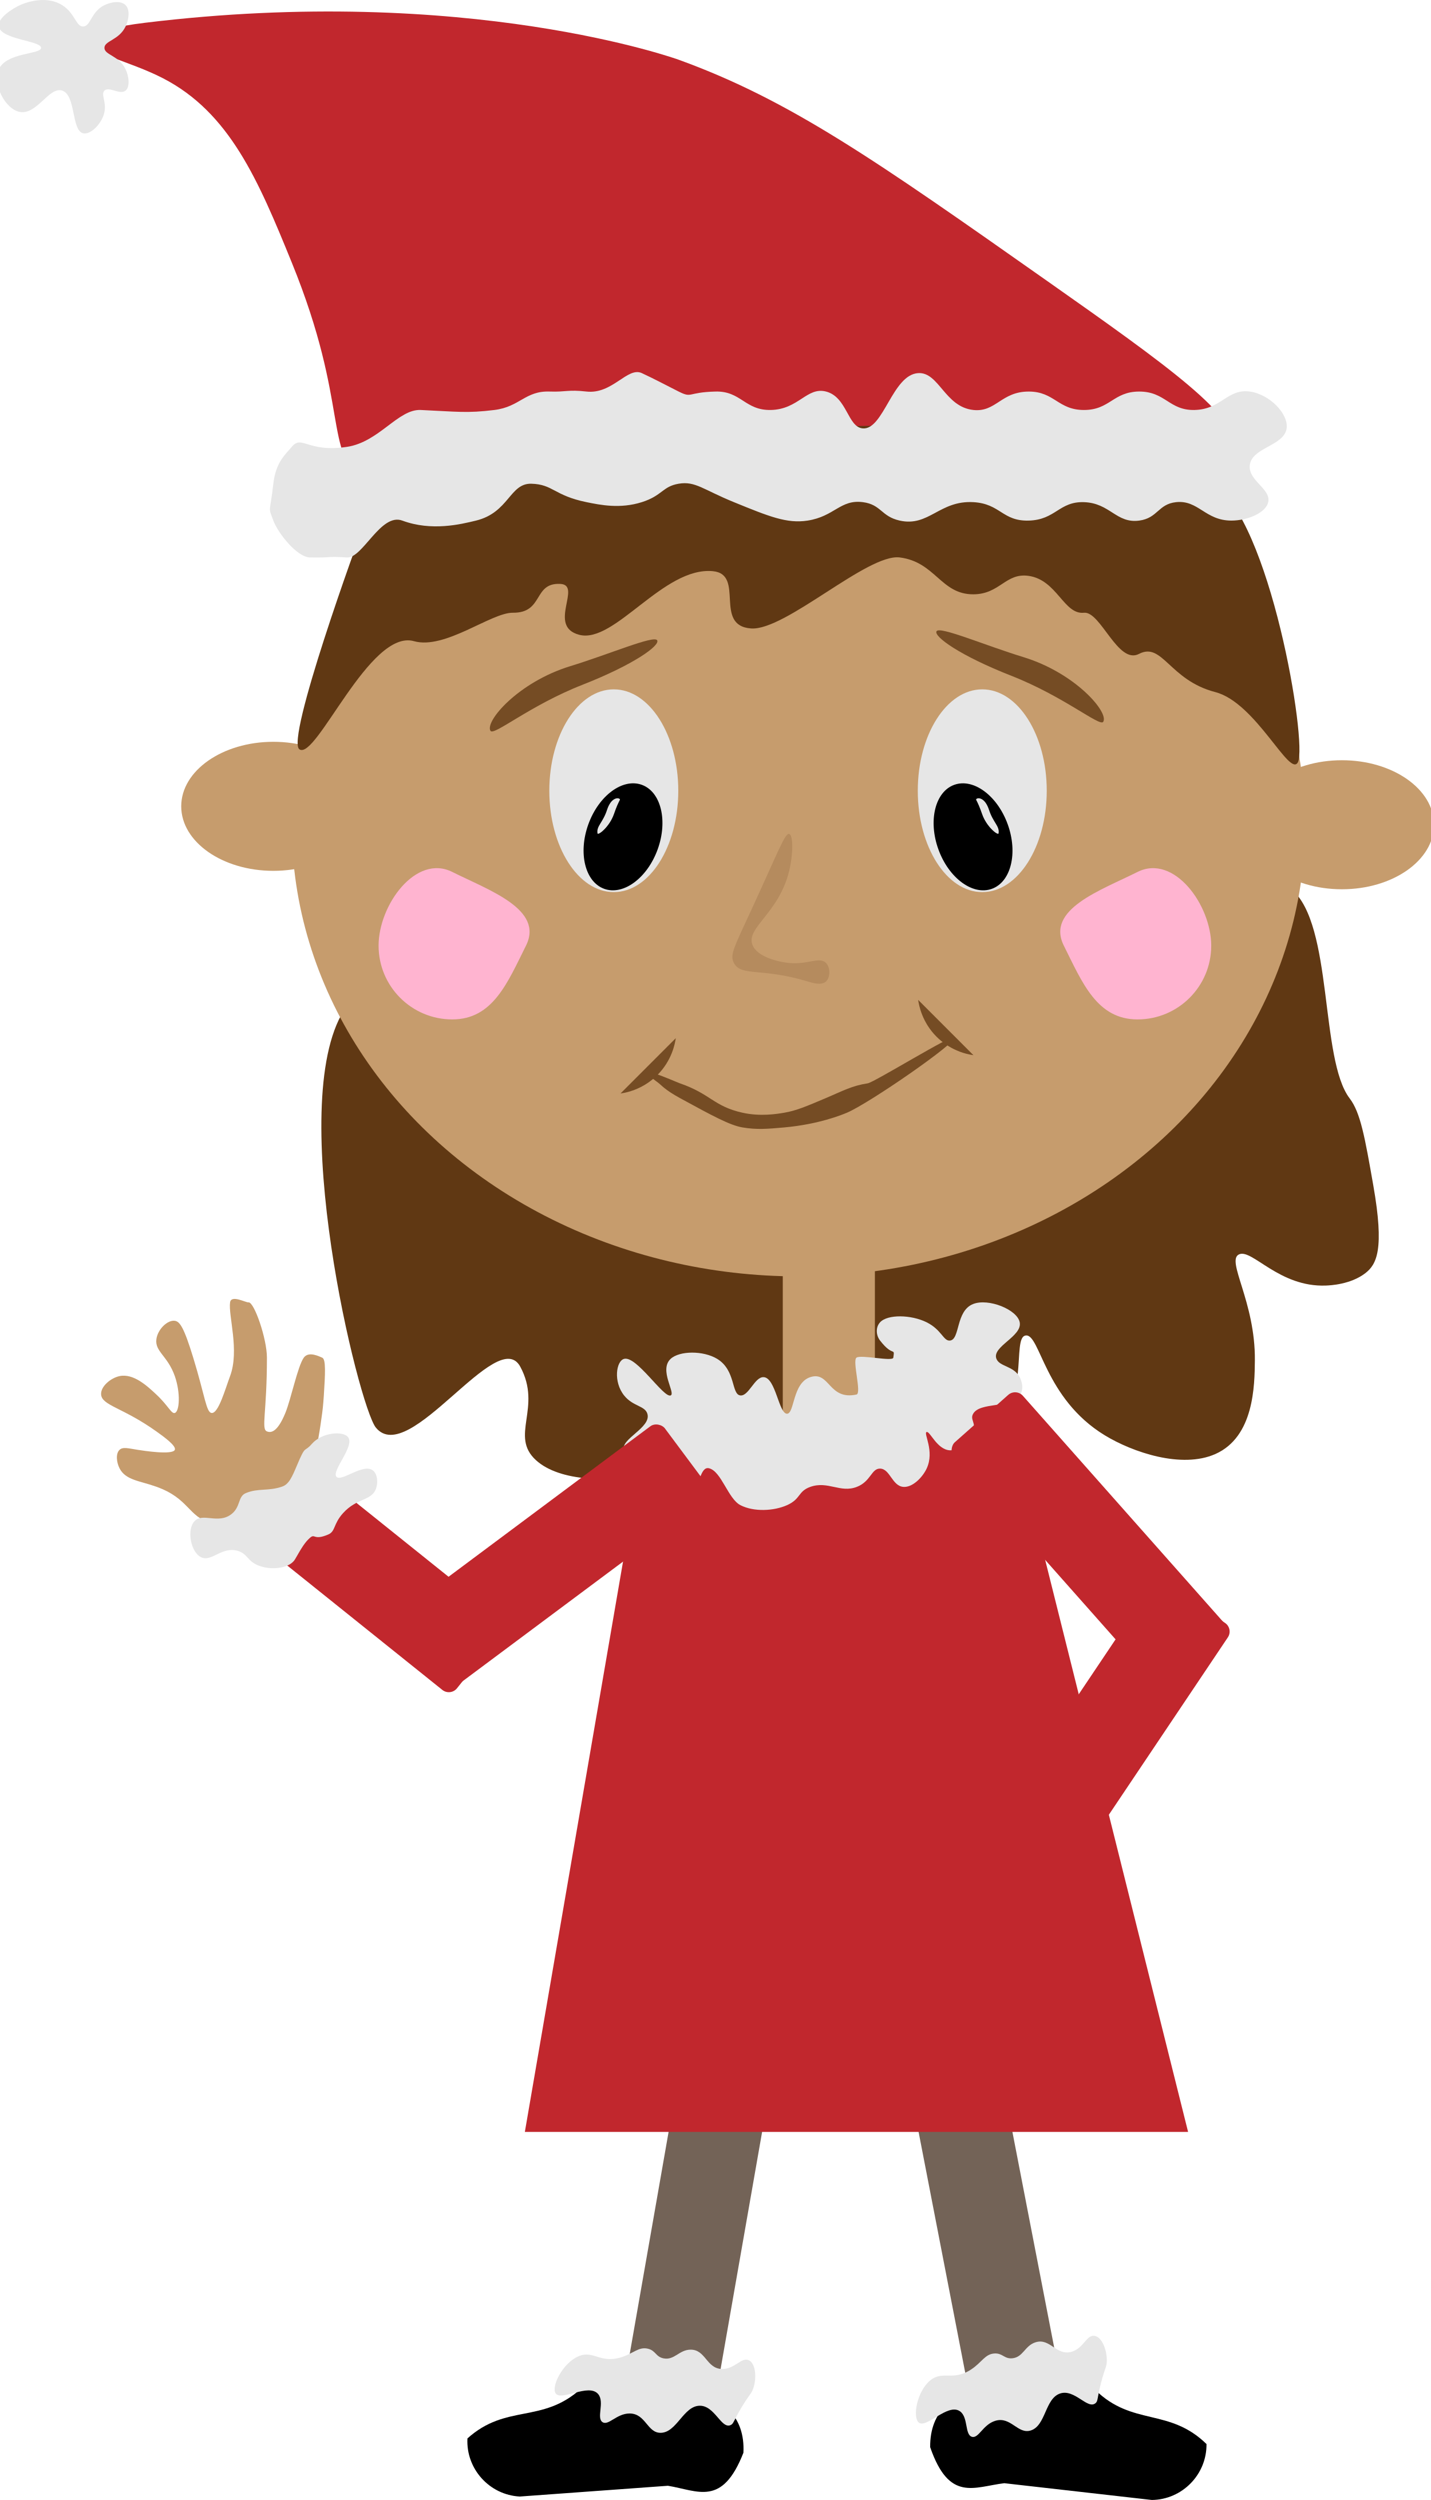 <?xml version="1.0" encoding="UTF-8"?><svg id="Layer_1" xmlns="http://www.w3.org/2000/svg" width="225" height="392.845" viewBox="0 0 225 392.845"><defs><style>.cls-1{fill:#e6e6e6;}.cls-2{fill:#ffb4d0;}.cls-3{fill:#736357;}.cls-4{fill:#c1272d;}.cls-5{fill:#c69c6d;}.cls-6{fill:#603813;}.cls-7{fill:#754c24;}.cls-8{fill:#a67c52;opacity:.52;}</style></defs><path class="cls-6" d="M186.129,144.166c3.27,5.044,9.421-10.777,16.955-4.409,6.573,5.556,4.421,26.672,9.126,32.842,1.711,2.245,2.383,6.072,3.726,13.726,1.753,9.994,.532,12.347-1.242,13.726-2.323,1.806-5.586,1.936-6.21,1.961-7.365,.293-11.623-5.826-13.662-4.902-2.107,.955,2.576,7.429,2.484,16.668-.039,3.944-.119,12-6.21,14.707-5.291,2.351-13.006-.273-17.388-2.941-9.509-5.791-10.16-15.956-12.42-15.687-2.353,.28,1.011,10.988-6.21,15.687-3.993,2.599-7.195,.74-13.662,3.922-6.576,3.236-7.061,7.027-9.936,6.863-5.816-.331-6.17-15.972-12.42-16.668-4.876-.543-6.657,8.756-17.388,11.765-5.615,1.575-13.659,1.421-17.388-1.961-4.225-3.831,1.01-8.247-2.484-14.707-3.585-6.629-17.512,15.926-22.702,9.575-2.699-3.302-14.331-50.685-5.017-65.576,8.019-12.82,13.596-.76,15.299-3.806,15.58-27.866,104.234-30.081,116.746-10.785Z"/><path class="cls-5" d="M44.866,236.519c4.306-3.628,5.104-9.446,5.794-14.484,.152-1.111,.238-2.438,.255-2.715,.211-3.388,.358-5.738-.255-5.976-.38-.147-2.121-1.089-2.897,0-.962,1.351-2.008,6.522-2.897,8.69-1.278,3.117-2.303,3.133-2.897,2.897-.938-.373,0-2.897,0-11.587,0-3-2.019-8.808-2.897-8.69-.417,.056-2.717-1.242-2.897,0-.299,2.065,1.508,7.56,0,11.587-.765,2.041-1.829,5.892-2.897,5.794-.856-.079-1.036-2.614-2.897-8.69-1.465-4.784-2.11-5.683-2.897-5.794-1.143-.16-2.694,1.332-2.897,2.897-.252,1.948,1.768,2.586,2.897,5.794,.925,2.63,.746,5.554,0,5.794-.535,.172-1.022-1.144-2.897-2.897-1.426-1.333-3.595-3.361-5.794-2.897-1.398,.296-2.996,1.64-2.897,2.897,.137,1.734,3.403,2.026,8.69,5.794,1.168,.833,3.17,2.275,2.897,2.897-.371,.845-4.933,.134-5.794,0-1.548-.241-2.376-.498-2.897,0-.626,.598-.473,1.964,0,2.897,.954,1.879,3.196,1.964,5.794,2.897,5.186,1.863,4.877,4.622,8.69,5.794,4.041,1.242,8.76-.515,11.587-2.897Z"/><g><rect class="cls-3" x="104.419" y="302.01" width="14.484" height="75.316" rx="1.637" ry="1.637" transform="translate(163.038 693.507) rotate(-170.064)"/><path d="M105.018,390.613l-23.293,1.693c-4.773-.248-8.476-4.355-8.229-9.129h0c6.086-5.486,11.721-2.293,17.807-7.779l17.357,.9c4.773,.248,8.529,3.343,8.229,9.129h0c-3.343,8.529-7.118,5.959-11.872,5.186Z"/><path class="cls-1" d="M116.661,378.19c1.206-1.994,1.483-2.016,1.779-2.887,.549-1.614,.393-3.871-.687-4.407-1.164-.577-2.231,1.426-4.246,1.368-2.44-.07-2.544-3.059-4.932-3.039-1.794,.015-2.538,1.708-4.246,1.368-1.246-.248-1.203-1.222-2.466-1.52-1.46-.344-2.274,.777-4.245,1.368-3.333,.998-4.32-1.215-6.712-.152-2.462,1.094-4.224,4.686-3.559,5.775,.835,1.366,5.226-1.645,6.712,.152,1.051,1.272-.339,3.759,.687,4.407,.93,.588,2.211-1.368,4.246-1.368,2.563,0,2.761,3.104,4.932,3.039,2.476-.074,3.535-4.152,6.025-4.255,2.43-.101,3.431,3.704,4.932,3.039,.496-.22,.428-.654,1.779-2.887Z"/></g><g><rect class="cls-3" x="146.252" y="306.041" width="14.484" height="75.316" rx="1.637" ry="1.637" transform="translate(369.586 651.91) rotate(169.03)"/><path d="M157.905,390.21l23.205,2.635c4.779-.054,8.646-4.009,8.591-8.788h0c-5.859-5.728-11.619-2.766-17.478-8.493l-17.379,.196c-4.779,.054-8.657,2.995-8.591,8.788,0,0,0,0,0,0h0c2.995,8.657,6.871,6.243,11.652,5.662Z"/><path class="cls-1" d="M173.139,374.359c.589-2.255,.849-2.355,.885-3.274,.068-1.703-.724-3.823-1.912-4.03-1.28-.223-1.734,2.001-3.681,2.519-2.36,.627-3.309-2.21-5.593-1.511-1.716,.525-1.948,2.359-3.681,2.519-1.266,.116-1.501-.829-2.796-.756-1.497,.085-1.959,1.392-3.681,2.519-2.911,1.905-4.487,.063-6.478,1.763-2.049,1.749-2.717,5.694-1.769,6.548,1.189,1.072,4.542-3.063,6.478-1.763,1.37,.92,.744,3.7,1.912,4.03,1.058,.299,1.73-1.94,3.681-2.519,2.458-.728,3.53,2.19,5.593,1.511,2.353-.775,2.209-4.986,4.566-5.793,2.301-.788,4.343,2.575,5.593,1.511,.413-.352,.224-.748,.884-3.274Z"/></g><ellipse class="cls-5" cx="125.535" cy="129.601" rx="79.661" ry="70.971"/><ellipse class="cls-5" cx="210.99" cy="129.601" rx="14.484" ry="10.139"/><ellipse class="cls-5" cx="42.978" cy="126.705" rx="14.484" ry="10.139"/><path class="cls-6" d="M190.712,76.011c8.979,5.575,14.868,40.687,13.372,43.745-1.266,2.588-6.581-9.335-13-11-7.228-1.875-8.308-7.921-12-6-3.315,1.725-6.034-6.741-8.649-6.468-3.167,.33-4.222-5.147-8.69-5.794-3.635-.526-4.509,2.873-8.69,2.897-5.135,.03-5.957-5.084-11.587-5.794-5.075-.639-17.977,11.553-23.383,11.158-5.936-.434-.91-8.517-6-9-7.773-.737-15.431,11.438-21,10-5.127-1.324,.55-7.834-3-8-4.305-.202-2.555,4.578-7.449,4.532-3.438-.032-10.665,5.844-15.551,4.468-6.961-1.96-15.35,18.735-18,17-2.219-1.453,9.088-32.67,10.377-35.952,1.98-5.044,4.48-9.737,5.794-11.587,6.838-9.627,42.385-13.267,66.625-11.587,47.929,3.322,44.376,7.164,60.832,17.381Z"/><path class="cls-4" d="M193.609,70.218c1.723-4.376-10.119-12.817-28.968-26.071-26.928-18.935-40.392-28.403-57.935-34.761,0,0-33.13-12.008-84.006-5.794-4.23,.517-8.557,1.404-8.69,2.897-.165,1.856,6.296,3.073,11.587,5.794,10.514,5.405,15.009,16.028,20.277,28.968,9.198,22.591,4.858,29.741,11.587,34.761,9.383,7,45.443-7.513,66.625-8.69,52.142-2.897,66.381,10.871,69.522,2.897Z"/><path class="cls-1" d="M187.816,64.424c4.195-.079,5.167-3.374,8.69-2.897,3.121,.423,6.116,3.518,5.794,5.794-.391,2.764-5.488,2.981-5.794,5.794-.264,2.427,3.375,3.699,2.897,5.794-.394,1.723-3.32,2.899-5.794,2.897-4.115-.004-5.181-3.269-8.69-2.897-2.833,.301-2.866,2.506-5.794,2.897-3.626,.484-4.577-2.764-8.69-2.897-3.924-.127-4.446,2.784-8.69,2.897-4.149,.11-4.437-2.651-8.69-2.897-5.337-.308-6.993,3.918-11.587,2.897-2.937-.653-2.894-2.521-5.794-2.897-3.556-.461-4.449,2.24-8.69,2.897-3.25,.503-6.029-.63-11.587-2.897-4.884-1.992-6.067-3.336-8.69-2.897-2.542,.425-2.562,1.876-5.794,2.897-3.412,1.078-6.507,.446-8.69,0-5.12-1.045-5.256-2.812-8.69-2.897-3.393-.083-3.509,4.531-8.69,5.794-2.432,.593-6.989,1.703-11.587,0-3.387-1.254-6.224,5.94-8.69,5.794-3.621-.215-1.807,.055-5.794,0-2.095-.029-5.068-3.846-5.794-5.794-.871-2.338-.542-.951,0-5.794,.381-3.403,1.901-4.589,2.897-5.794,1.606-1.944,2.461,.944,8.69,0,5.059-.767,8.031-5.955,11.587-5.794,5.751,.261,7.242,.537,11.587,0,4.011-.496,4.841-3.033,8.69-2.897,2.586,.091,2.838-.332,5.794,0,4.08,.458,6.436-3.939,8.69-2.897,2.012,.93,3.734,1.863,5.794,2.897,2.169,1.089,1.319,.112,5.794,0,4.021-.1,4.62,2.973,8.69,2.897,4.377-.082,5.671-3.674,8.69-2.897,3.322,.855,3.395,5.626,5.794,5.794,3.251,.227,4.638-8.435,8.69-8.69,3.271-.206,4.18,5.322,8.69,5.794,3.543,.37,4.37-2.896,8.69-2.897,4.067,0,4.599,2.897,8.69,2.897s4.605-2.897,8.69-2.897c4.141,0,4.688,2.972,8.69,2.897Z"/><path class="cls-1" d="M19.743,10.879c-1.038-2.162-3.322-2.229-3.322-3.357,0-1.128,2.284-1.196,3.322-3.357,.467-.972,.779-2.57,0-3.357-.779-.787-2.36-.472-3.322,0-2.123,1.041-2.143,3.293-3.322,3.357-1.152,.063-1.28-2.079-3.322-3.357-2.795-1.749-6.374-.127-6.643,0C2.045,1.32-.418,2.798-.186,4.164c.352,2.077,6.653,2.221,6.643,3.357-.009,1.05-5.384,.668-6.643,3.357-1.061,2.264,.985,6.302,3.322,6.715,2.68,.474,4.589-4.027,6.643-3.357,2.196,.716,1.415,6.316,3.322,6.715,1.168,.244,2.959-1.543,3.322-3.357,.325-1.628-.6-2.783,0-3.357,.734-.703,2.431,.731,3.322,0,.703-.577,.55-2.212,0-3.357Z"/><rect class="cls-5" x="123.078" y="190.171" width="14.484" height="34.761" rx="1.637" ry="1.637" transform="translate(260.64 415.103) rotate(-180)"/><polygon class="cls-4" points="82.524 335.009 186.807 335.009 157.839 219.139 101.484 224.932 82.524 335.009"/><path class="cls-1" d="M140.459,213.345c.24-1.747,0,0-2.081-2.687-.664-.857-.712-2.103,0-2.874,1.187-1.284,4.888-1.204,7.318,0,2.366,1.173,2.631,2.967,3.659,2.874,1.631-.148,.877-4.659,3.659-5.748,2.403-.941,6.928,.873,7.318,2.874,.434,2.228-4.43,3.817-3.659,5.748,.496,1.243,2.712,1.086,3.659,2.874,.092,.174,.86,1.681,0,2.874-1.482,2.057-6.221,.992-7.318,2.874-.542,.931,.494,1.401,0,2.874-.488,1.454-2.155,2.95-3.659,2.874-2.031-.102-3.121-3.037-3.659-2.874-.547,.166,1.302,2.985,0,5.748-.665,1.409-2.237,2.99-3.659,2.874-1.778-.145-2.084-2.841-3.659-2.874-1.373-.029-1.439,2.014-3.659,2.874-2.593,1.004-4.551-.99-7.318,0-1.974,.706-1.449,1.89-3.659,2.874-2.063,.919-5.206,1.083-7.318,0-1.947-.998-2.991-5.316-4.933-5.799-1.505-.375-1.341,3.243-2.897,2.897-1.804-.402-1.221-4.511-2.897-5.794-3.153-2.413-6.984,1.525-7.569,.074-.704-1.748,4.337-3.554,3.659-5.748-.397-1.284-2.266-1.128-3.659-2.874-1.734-2.173-1.235-5.42,0-5.748,1.96-.521,6.207,6.182,7.318,5.748,.837-.327-1.883-4.008,0-5.748,1.403-1.297,5.148-1.318,7.318,0,2.964,1.799,2.198,5.612,3.659,5.748,1.321,.123,2.245-2.964,3.659-2.874,1.886,.119,2.368,5.749,3.659,5.748,1.196-.001,.847-4.834,3.659-5.748,3.084-1.003,2.853,3.674,7.264,2.732,.852-.182-.679-5.283,0-5.794s5.704,.651,5.794,0Z"/><rect class="cls-4" x="61.842" y="236.988" width="51.119" height="14.484" rx="1.637" ry="1.637" transform="translate(303.423 387.833) rotate(143.305)"/><rect class="cls-4" x="40.591" y="241.47" width="39.055" height="14.484" rx="1.637" ry="1.637" transform="translate(168.775 17.053) rotate(38.717)"/><rect class="cls-4" x="145.722" y="234.8" width="51.119" height="14.484" rx="1.637" ry="1.637" transform="translate(238.779 -46.69) rotate(48.443)"/><rect class="cls-4" x="157.548" y="260.871" width="39.055" height="14.484" rx="1.637" ry="1.637" transform="translate(498.377 270.515) rotate(123.871)"/><path class="cls-1" d="M46.702,230.243c1.415-3.351,1.054-1.888,2.342-3.361,1.572-1.798,4.933-2.091,5.703-1.02,1.041,1.449-2.704,5.326-1.832,6.213,.797,.81,4.173-2.171,5.703-1.02,.73,.55,.847,1.896,.51,2.852-.692,1.963-3.002,1.443-5.193,3.871-1.571,1.741-1.149,2.856-2.342,3.361-2.307,.978-2.037-.211-2.852,.51-.774,.685-1.252,1.456-2.342,3.361-.824,1.441-3.692,1.791-5.703,1.02-1.85-.709-1.752-1.898-3.361-2.342-2.492-.686-4.055,1.797-5.703,1.02-1.668-.786-2.312-4.387-1.02-5.703,1.283-1.307,3.642,.492,5.703-1.02,1.576-1.156,1.032-2.82,2.342-3.361,1.964-.812,3.505-.265,5.703-1.02,1.079-.37,1.567-1.526,2.342-3.361Z"/><ellipse class="cls-1" cx="154.444" cy="124.256" rx="10.139" ry="15.932"/><ellipse cx="152.996" cy="131.498" rx="5.794" ry="8.69" transform="translate(-35.633 59.953) rotate(-19.907)"/><path class="cls-1" d="M154.421,127.922c.7,2.033,2.524,3.423,2.587,3.037,.19-1.166-.836-1.655-1.502-3.696-.602-1.846-1.618-1.94-1.918-1.757s0,0,.832,2.417Z"/><ellipse class="cls-1" cx="96.509" cy="124.256" rx="10.139" ry="15.932"/><ellipse cx="97.957" cy="131.498" rx="8.69" ry="5.794" transform="translate(-59.037 178.827) rotate(-70.093)"/><path class="cls-1" d="M96.532,127.922c-.7,2.033-2.524,3.423-2.587,3.037-.19-1.166,.836-1.655,1.502-3.696,.602-1.846,1.618-1.94,1.918-1.757s0,0-.832,2.417Z"/><path class="cls-2" d="M167.271,148.604c2.897,5.794,5.188,11.587,11.587,11.587s11.587-5.188,11.587-11.587c0-6.399-5.863-14.449-11.587-11.587-5.794,2.897-14.449,5.863-11.587,11.587Z"/><path class="cls-2" d="M82.7,148.604c-2.897,5.794-5.188,11.587-11.587,11.587-6.399,0-11.587-5.188-11.587-11.587s5.863-14.449,11.587-11.587c5.794,2.897,14.449,5.863,11.587,11.587Z"/><path class="cls-8" d="M124.087,131.05c-.659-.184-1.658,2.63-5.794,11.587-2.902,6.285-3.58,7.433-2.897,8.69,1.184,2.178,4.278,.684,11.587,2.897,.758,.23,2.161,.681,2.897,0,.682-.631,.708-2.16,0-2.897-1.021-1.062-2.837,.281-5.794,0-1.575-.149-5.08-.912-5.794-2.897-.967-2.691,4.175-4.914,5.794-11.587,.637-2.626,.648-5.613,0-5.794Z"/><path class="cls-7" d="M147.261,99.186c-.523,.811,3.677,3.84,11.77,7.013,8.206,3.217,13.904,8.043,14.427,7.232,.947-1.468-4.358-7.663-12.533-10.168-6.132-1.878-13.141-4.888-13.664-4.077Z"/><path class="cls-7" d="M103.322,100.607c.523,.811-3.677,3.84-11.77,7.013-8.206,3.217-13.904,8.043-14.427,7.232-.947-1.468,4.358-7.663,12.533-10.168,6.132-1.878,13.141-4.888,13.664-4.077Z"/><path class="cls-7" d="M150.14,162.934c.582,.733-13.477,10.446-16.974,11.918-.816,.343-4.457,1.828-9.854,2.311-2.567,.23-4.31,.386-6.57,0-1.973-.337-4.627-1.77-9.854-4.623-2.344-1.279-2.983-2.092-3.285-2.311-5.177-3.769,2.58-.242,3.285,0,4.873,1.674,5.3,3.608,9.854,4.623,2.849,.634,5.487,.184,6.57,0,1.875-.32,3.44-.984,6.57-2.311,2.758-1.17,4.047-1.918,6.57-2.311,1.004-.157,13.327-7.751,13.689-7.295Z"/><path class="cls-7" d="M144.364,157.121c.122,.857,.612,3.509,2.897,5.794,.612,.612,2.595,2.44,5.794,2.897"/><path class="cls-7" d="M106.255,163.139c-.122,.857-.612,3.509-2.897,5.794-.612,.612-2.595,2.44-5.794,2.897"/></svg>